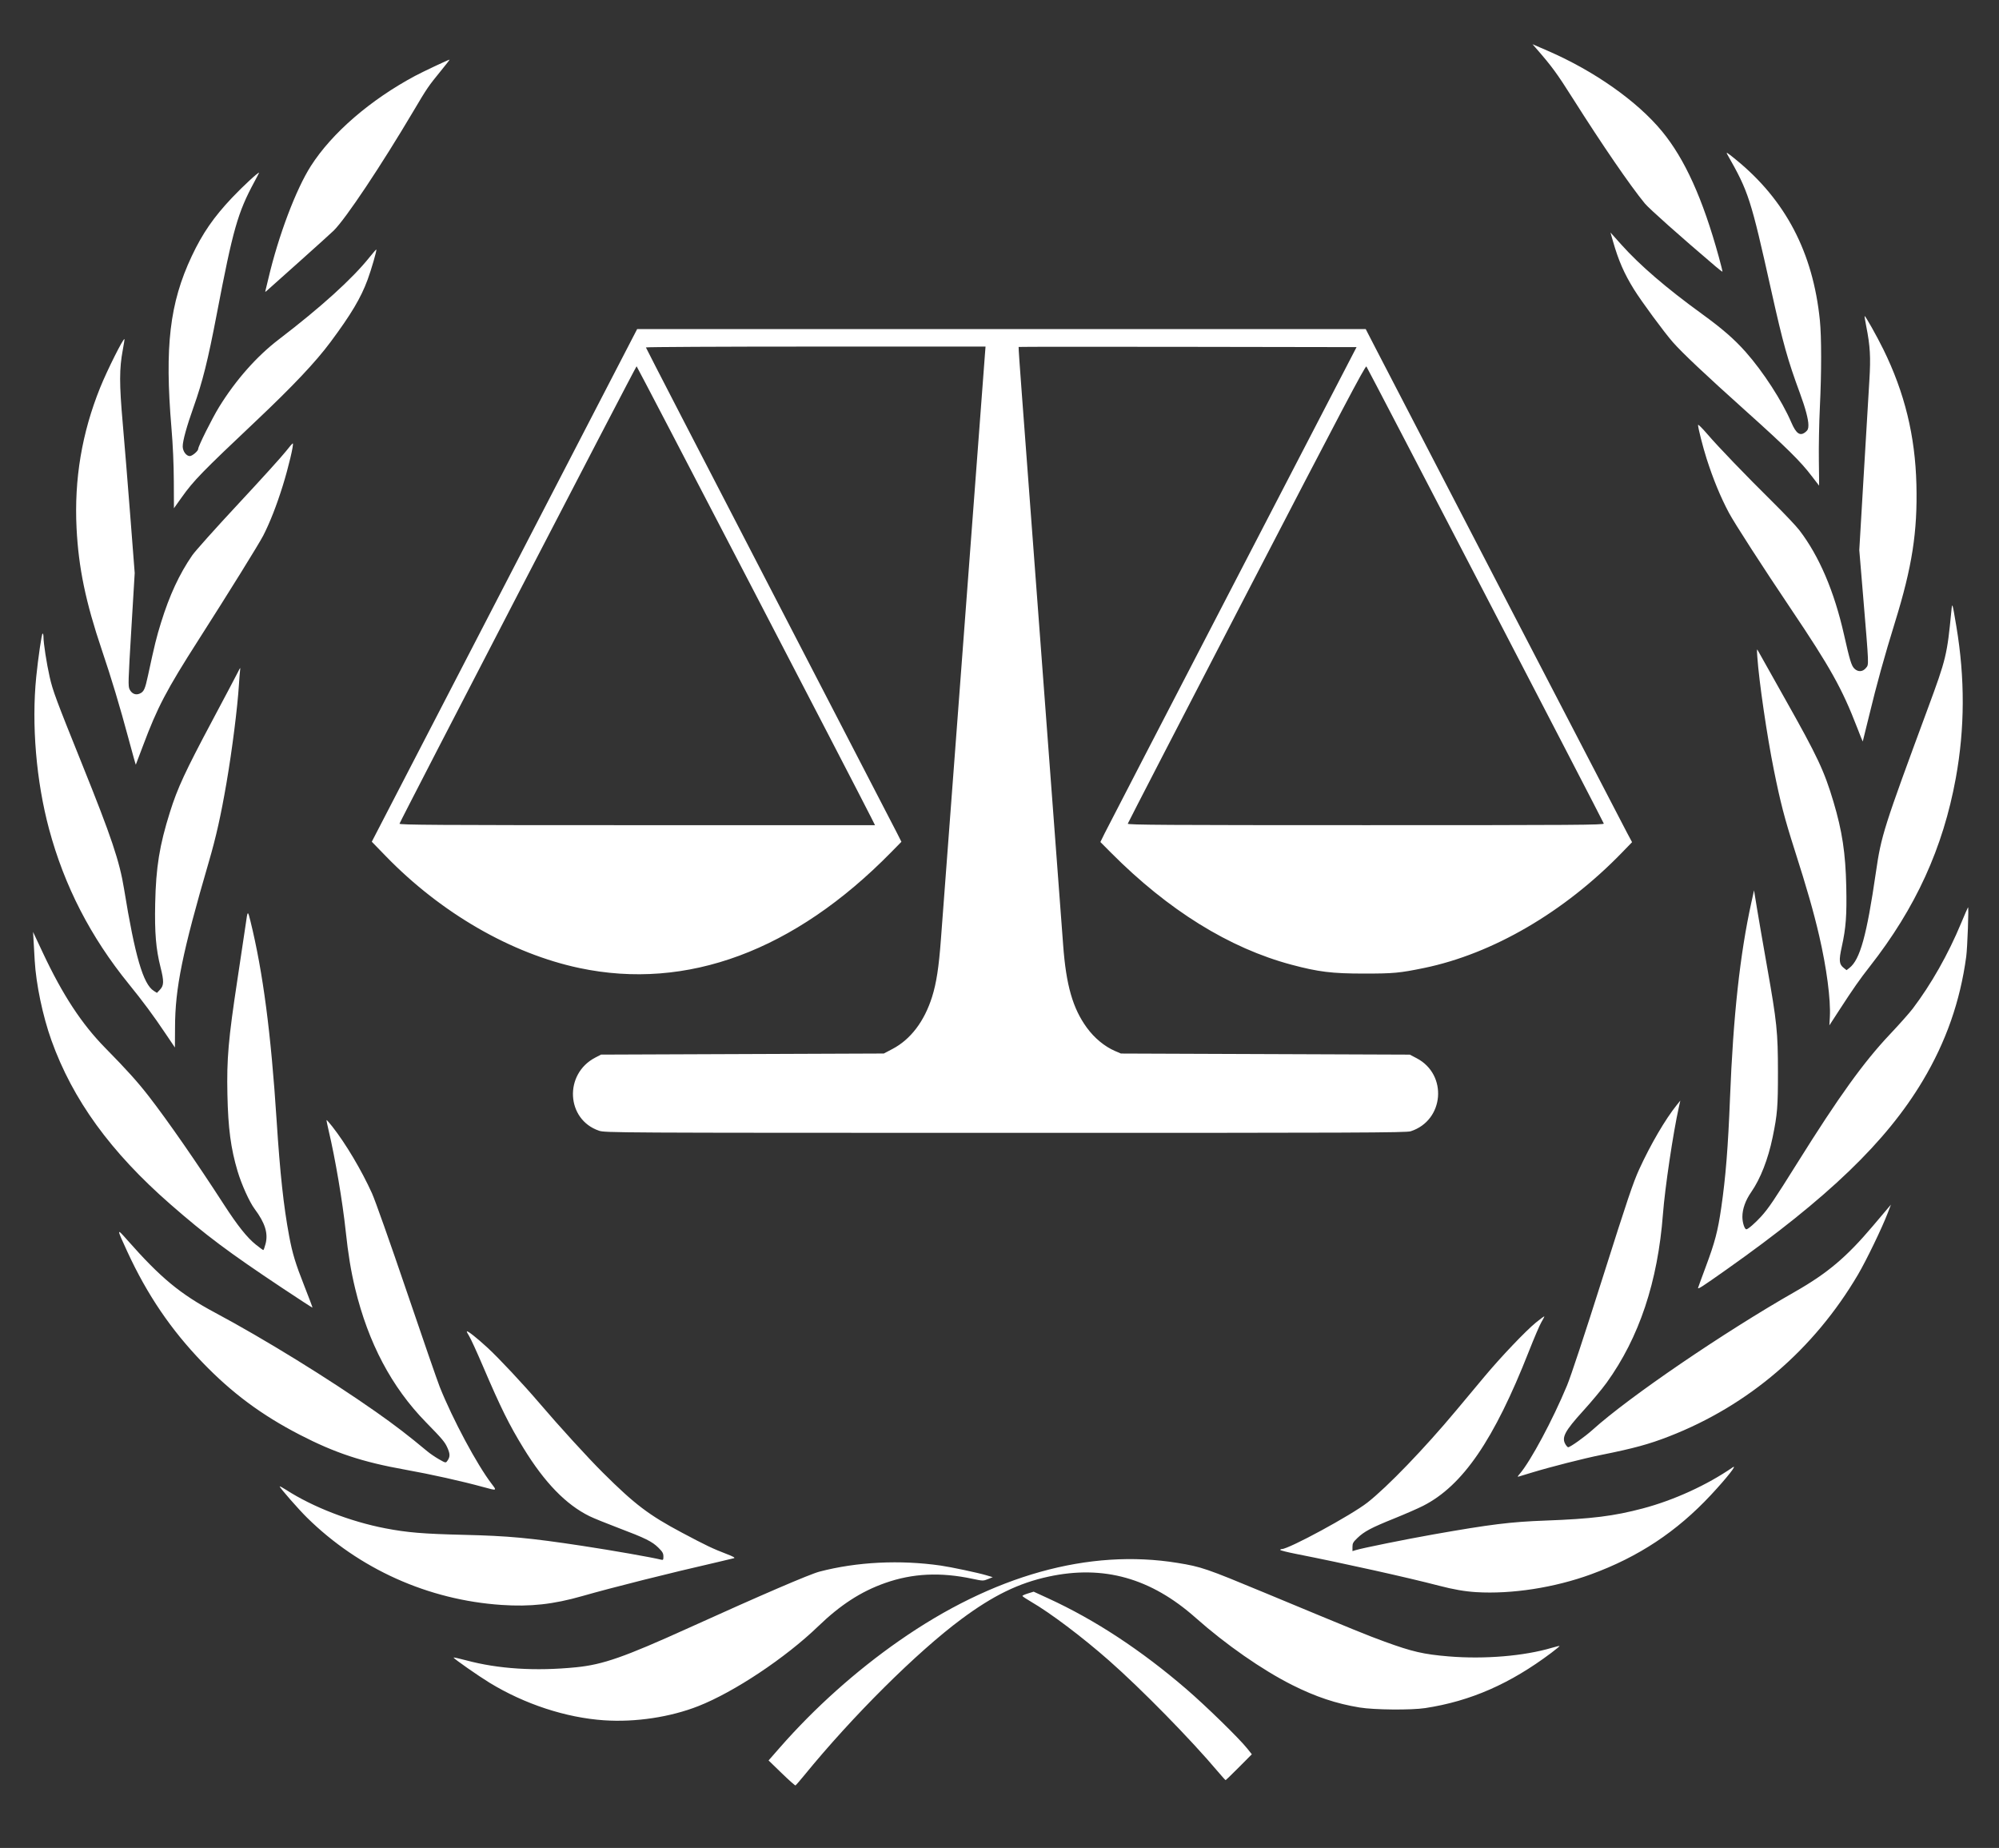 <?xml version="1.0" encoding="UTF-8" standalone="no"?>
<svg
   xmlns:dc="http://purl.org/dc/elements/1.1/"
   xmlns:cc="http://creativecommons.org/ns#"
   xmlns:rdf="http://www.w3.org/1999/02/22-rdf-syntax-ns#"
   xmlns:svg="http://www.w3.org/2000/svg"
   xmlns="http://www.w3.org/2000/svg"
   xmlns:sodipodi="http://sodipodi.sourceforge.net/DTD/sodipodi-0.dtd"
   xmlns:inkscape="http://www.inkscape.org/namespaces/inkscape"
   width="238"
   height="220"
   viewBox="0 0 238 220"
   version="1.1"
   id="svg7"
   sodipodi:docname="icons_extraditionpolicy.svg"
   inkscape:version="1.0.2-2 (e86c870879, 2021-01-15)">
  <rect x="0" y="0" width="238" height="220" fill="#333333" stroke="none"/>
  <sodipodi:namedview
     pagecolor="#ffffff"
     bordercolor="#666666"
     borderopacity="1"
     objecttolerance="10"
     gridtolerance="10"
     guidetolerance="10"
     inkscape:pageopacity="0"
     inkscape:pageshadow="2"
     inkscape:window-width="1438"
     inkscape:window-height="875"
     id="namedview21"
     showgrid="false"
     inkscape:pagecheckerboard="true"
     inkscape:zoom="2.3623794"
     inkscape:cx="83.944257"
     inkscape:cy="105.3798"
     inkscape:window-x="0"
     inkscape:window-y="0"
     inkscape:window-maximized="0"
     inkscape:current-layer="svg7"
     inkscape:document-rotation="0" />
  <defs
     id="defs4">
    <style
       id="style2">
      .cls-1 {
        fill-rule: evenodd;
      }
    </style>
    <style
       id="style2-1">
      .cls-1 {
        fill-rule: evenodd;
      }
    </style>
    <style
       id="style2-3">
      .cls-1 {
        fill-rule: evenodd;
      }
    </style>
    <style
       id="style2-6">
      .cls-1 {
        fill-rule: evenodd;
      }
    </style>
    <style
       id="style2-7">
      .cls-1 {
        fill-rule: evenodd;
      }
    </style>
    <style
       id="style2-65">
      .cls-1 {
        fill-rule: evenodd;
      }
    </style>
    <style
       id="style2-16">
      .cls-1 {
        fill-rule: evenodd;
      }
    </style>
    <style
       id="style2-79">
      .cls-1 {
        fill-rule: evenodd;
      }
    </style>
    <style
       id="style2-9">
      .cls-1 {
        fill-rule: evenodd;
      }
    </style>
    <style
       id="style2-99">
      .cls-1, .cls-2 {
        fill-rule: evenodd;
      }

      .cls-2 {
        opacity: 0.79;
      }
    </style>
    <style
       id="style2-9-5">
      .cls-1 {
        fill-rule: evenodd;
      }
    </style>
    <style
       id="style2-6-4">
      .cls-1 {
        fill-rule: evenodd;
      }
    </style>
    <style
       id="style2-8">
      .cls-1 {
        fill-rule: evenodd;
      }
    </style>
  </defs>
  <path
     style="fill:#ffffff;stroke-width:0.127"
     d="m 93.06,211.09 -1.554,-1.506 1.341,-1.531 c 4.133,-4.72 9.037,-9.11 14.202,-12.713 11.187,-7.805 22.592,-10.994 33.159,-9.272 2.819,0.459 3.401,0.659 10.316,3.532 11.014,4.577 12.245,5.079 14.327,5.838 3.297,1.202 4.641,1.512 7.643,1.76 4.26,0.352 8.965,-0.042 12.292,-1.03 0.472,-0.14 0.876,-0.235 0.899,-0.211 0.022,0.024 -0.419,0.389 -0.981,0.812 -4.899,3.687 -9.632,5.761 -15.022,6.581 -1.665,0.254 -6.061,0.215 -7.799,-0.069 -2.78,-0.454 -5.244,-1.276 -8.046,-2.685 -3.552,-1.786 -7.889,-4.806 -11.481,-7.993 -5.336,-4.735 -10.966,-6.314 -17.496,-4.909 -3.572,0.769 -6.603,2.244 -10.397,5.062 -5.298,3.934 -12.96,11.55 -18.702,18.59 -0.526,0.645 -1,1.191 -1.053,1.211 -0.053,0.021 -0.795,-0.64 -1.649,-1.468 z m 51.949,-0.171 c -3.226,-3.83 -9.11,-9.831 -12.975,-13.233 -3.183,-2.802 -6.983,-5.667 -9.294,-7.006 -0.556,-0.322 -1.012,-0.628 -1.013,-0.68 -0.001,-0.052 0.3,-0.187 0.67,-0.301 l 0.672,-0.207 1.754,0.806 c 5.563,2.557 11.031,6.15 16.43,10.796 2.337,2.011 6.297,5.879 7.257,7.088 l 0.531,0.669 -1.53,1.539 c -0.842,0.846 -1.558,1.538 -1.591,1.538 -0.034,0 -0.443,-0.454 -0.91,-1.008 z m -73.085,-6.115 c -4.543,-0.308 -9.46,-1.92 -13.644,-4.475 -1.31,-0.8 -4.167,-2.794 -4.28,-2.987 -0.031,-0.054 0.645,0.092 1.503,0.323 3.822,1.029 8.265,1.309 13.104,0.825 3.18,-0.318 5.696,-1.198 13.387,-4.683 8.701,-3.943 14.41,-6.399 15.586,-6.706 4.462,-1.163 9.582,-1.416 14.442,-0.714 1.231,0.178 4.414,0.854 5.388,1.144 l 0.783,0.233 -0.572,0.232 c -0.554,0.225 -0.611,0.224 -1.827,-0.035 -3.827,-0.815 -7.144,-0.656 -10.419,0.5 -2.864,1.011 -5.314,2.597 -7.968,5.158 -3.891,3.755 -9.985,7.812 -14.263,9.496 -3.343,1.316 -7.493,1.94 -11.221,1.688 z M 59.704,191.069 c -8.733,-0.589 -16.945,-4.278 -23.164,-10.405 -0.991,-0.976 -3.233,-3.538 -3.238,-3.699 -0.001,-0.049 0.346,0.135 0.771,0.409 3.166,2.042 7.633,3.773 11.808,4.576 2.61,0.502 4.512,0.66 9.34,0.775 5.332,0.127 7.831,0.36 14.123,1.314 3.494,0.53 8.343,1.381 9.364,1.643 0.246,0.063 0.276,0.022 0.276,-0.382 0,-0.372 -0.104,-0.556 -0.59,-1.038 -0.75,-0.745 -1.561,-1.146 -4.763,-2.357 -1.424,-0.538 -2.971,-1.167 -3.439,-1.397 -2.803,-1.379 -5.34,-3.991 -7.853,-8.083 -1.724,-2.808 -2.716,-4.812 -4.842,-9.781 -0.723,-1.691 -1.462,-3.303 -1.64,-3.582 -0.179,-0.279 -0.303,-0.531 -0.275,-0.56 0.089,-0.094 1.191,0.776 2.454,1.938 1.352,1.243 4.236,4.322 6.156,6.571 2.404,2.816 5.782,6.517 7.582,8.308 3.803,3.783 5.475,5.052 9.416,7.146 2.894,1.538 3.681,1.913 5.338,2.547 0.767,0.293 1.026,0.443 0.86,0.494 -0.131,0.041 -1.04,0.257 -2.019,0.481 -5.554,1.269 -12.475,3.007 -16.042,4.028 -3.441,0.985 -6.192,1.287 -9.626,1.055 z m 116.057,-1.522 c -1.354,-0.083 -2.715,-0.318 -4.44,-0.768 -3.739,-0.976 -11.292,-2.656 -17.022,-3.786 -1.03,-0.203 -1.873,-0.415 -1.873,-0.471 0,-0.056 0.076,-0.101 0.17,-0.101 0.851,0 8.309,-4.047 10.215,-5.543 2.387,-1.874 6.762,-6.414 10.552,-10.951 1.078,-1.291 2.598,-3.11 3.377,-4.042 1.935,-2.317 4.902,-5.434 6.12,-6.43 0.554,-0.453 1.007,-0.781 1.007,-0.729 0,0.052 -0.161,0.364 -0.357,0.693 -0.197,0.329 -0.865,1.889 -1.485,3.467 -4.146,10.548 -7.864,15.979 -12.588,18.385 -0.608,0.31 -2.155,0.986 -3.439,1.504 -2.743,1.106 -3.561,1.539 -4.374,2.315 -0.52,0.496 -0.6,0.639 -0.6,1.073 v 0.5 l 0.399,-0.122 c 0.802,-0.245 6.011,-1.298 9.242,-1.868 6.791,-1.198 9.176,-1.493 13.325,-1.646 5.537,-0.205 8.137,-0.529 11.606,-1.447 3.69,-0.976 7.624,-2.773 10.684,-4.88 0.649,-0.447 -0.681,1.243 -2.578,3.277 -4.075,4.368 -8.625,7.38 -14.267,9.445 -4.338,1.588 -9.449,2.382 -13.673,2.125 z M 57.555,177.04 c -2.517,-0.694 -6.25,-1.525 -9.29,-2.069 -5.118,-0.916 -8.375,-1.993 -12.57,-4.159 -4.557,-2.353 -8.083,-4.973 -11.59,-8.614 -3.756,-3.899 -6.573,-8.049 -8.931,-13.154 -1.314,-2.846 -1.315,-2.885 -0.022,-1.42 3.984,4.516 6.292,6.426 10.448,8.648 5.843,3.123 13.54,7.868 19.122,11.787 2.298,1.614 3.879,2.827 6.167,4.733 0.318,0.265 0.938,0.687 1.378,0.937 0.787,0.448 0.802,0.451 0.986,0.196 0.34,-0.469 0.347,-0.806 0.034,-1.524 -0.313,-0.719 -0.586,-1.046 -2.596,-3.103 -4.066,-4.164 -6.842,-9.415 -8.41,-15.907 -0.497,-2.058 -0.83,-4.08 -1.12,-6.809 -0.375,-3.527 -1.25,-8.691 -2.028,-11.963 -0.161,-0.679 -0.275,-1.254 -0.253,-1.277 0.022,-0.023 0.33,0.326 0.684,0.775 1.594,2.025 3.484,5.205 4.725,7.948 0.376,0.831 2.186,5.946 4.123,11.651 1.899,5.594 3.673,10.721 3.942,11.394 1.544,3.865 4.443,9.277 6.185,11.548 0.638,0.831 0.642,0.829 -0.984,0.381 z m 123.377,-1.566 c 1.317,-1.543 3.928,-6.42 5.634,-10.52 0.46,-1.106 2.1,-6.066 4.246,-12.843 2.956,-9.332 3.631,-11.333 4.359,-12.923 1.353,-2.952 3.102,-5.943 4.466,-7.637 l 0.42,-0.522 -0.174,0.782 c -0.68,3.05 -1.655,9.602 -1.892,12.713 -0.617,8.088 -2.829,14.712 -6.71,20.095 -0.532,0.737 -1.786,2.241 -2.787,3.343 -2.209,2.429 -2.605,3.187 -2.095,4.013 0.109,0.177 0.245,0.321 0.303,0.321 0.249,0 1.979,-1.235 2.931,-2.092 4.339,-3.91 15.589,-11.582 24.078,-16.421 3.862,-2.201 6.123,-4.108 9.246,-7.797 0.772,-0.912 1.577,-1.863 1.79,-2.114 l 0.387,-0.456 -0.374,0.978 c -0.684,1.79 -2.549,5.65 -3.551,7.353 -5.248,8.91 -13.025,15.572 -22.481,19.254 -2.397,0.934 -4.198,1.426 -8.065,2.204 -2.073,0.417 -6.059,1.431 -8.269,2.104 -0.709,0.216 -1.4,0.425 -1.535,0.466 -0.216,0.065 -0.207,0.029 0.073,-0.301 z M 33.607,153.34 c -6.403,-4.261 -9.076,-6.262 -13.325,-9.973 C 13.173,137.157 8.656,130.931 6.117,123.838 5.091,120.97 4.291,117.153 4.133,114.364 c -0.037,-0.659 -0.097,-1.697 -0.132,-2.307 l -0.064,-1.108 1.163,2.477 c 2.359,5.026 4.626,8.481 7.442,11.344 2.551,2.594 3.854,4.041 5.183,5.756 2.262,2.919 5.697,7.871 8.941,12.889 1.611,2.491 2.764,3.938 3.793,4.758 0.448,0.358 0.849,0.651 0.891,0.651 0.042,0.001 0.163,-0.336 0.27,-0.748 0.324,-1.252 -0.064,-2.492 -1.296,-4.14 -0.622,-0.831 -1.56,-2.905 -2.036,-4.498 -0.808,-2.709 -1.126,-5.1 -1.212,-9.127 -0.091,-4.265 0.11,-6.575 1.191,-13.69 0.474,-3.119 0.918,-6.082 0.987,-6.584 0.228,-1.664 0.245,-1.675 0.561,-0.391 1.491,6.058 2.445,13.317 3.118,23.73 0.409,6.329 0.833,10.245 1.49,13.756 0.394,2.108 0.752,3.286 1.826,6.005 0.544,1.378 0.974,2.521 0.955,2.54 -0.019,0.018 -1.637,-1.033 -3.596,-2.337 z m 168.56,-0.006 c 0,-0.032 0.412,-1.161 0.915,-2.51 1.094,-2.931 1.44,-4.248 1.844,-7.016 0.531,-3.643 0.817,-7.215 1.048,-13.104 0.383,-9.756 1.188,-17.118 2.544,-23.274 l 0.316,-1.434 0.34,2.086 c 0.187,1.147 0.73,4.286 1.206,6.976 1.181,6.67 1.297,7.791 1.301,12.582 0.003,4.133 -0.069,5.023 -0.632,7.748 -0.542,2.624 -1.448,4.943 -2.554,6.538 -0.682,0.984 -1.048,2.008 -1.048,2.937 0,0.683 0.258,1.488 0.476,1.488 0.191,0 1.059,-0.753 1.751,-1.517 0.893,-0.987 1.532,-1.933 4.323,-6.394 4.935,-7.89 7.887,-11.992 11.009,-15.297 1.117,-1.183 2.343,-2.562 2.723,-3.064 2.197,-2.9 4.214,-6.461 5.758,-10.17 0.418,-1.004 0.789,-1.855 0.824,-1.891 0.107,-0.108 -0.072,4.818 -0.214,5.867 -0.717,5.318 -2.41,10.149 -5.185,14.795 -4.331,7.252 -11.272,13.926 -23.358,22.462 -2.908,2.054 -3.388,2.364 -3.388,2.191 z M 71.31,134.61 c -3.905,-1.33 -4.183,-6.747 -0.445,-8.697 l 0.691,-0.36 16.835,-0.065 16.835,-0.065 1.035,-0.544 c 2.159,-1.136 3.791,-3.284 4.71,-6.197 0.516,-1.636 0.807,-3.528 1.054,-6.859 0.226,-3.043 5.069,-67.402 5.234,-69.552 l 0.078,-1.01 h -20.218 c -11.12,0 -20.218,0.045 -20.218,0.101 0,0.055 6.613,12.861 14.696,28.457 8.083,15.596 14.927,28.815 15.21,29.377 l 0.514,1.021 -1.24,1.263 c -11.52,11.733 -24.298,16.475 -37.094,13.766 -8.126,-1.721 -16.476,-6.545 -23.049,-13.315 l -1.673,-1.723 15.796,-30.514 15.796,-30.514 43.372,-0.002 43.372,-0.002 1.159,2.249 c 2.382,4.625 29.323,56.536 29.925,57.663 l 0.627,1.173 -1.2,1.239 c -6.856,7.076 -15.397,12.056 -23.563,13.739 -2.906,0.599 -3.649,0.668 -7.171,0.666 -3.806,-0.002 -5.401,-0.198 -8.626,-1.058 -7.393,-1.973 -14.661,-6.482 -21.458,-13.313 l -1.284,-1.291 0.509,-1.035 c 0.28,-0.569 7.143,-13.825 15.25,-29.459 l 14.741,-28.424 -20.096,-0.033 c -11.053,-0.018 -20.115,-0.013 -20.138,0.012 -0.023,0.025 0.15,2.563 0.386,5.64 0.446,5.831 4.584,61.023 4.916,65.564 0.348,4.77 1.143,7.542 2.822,9.843 0.905,1.24 2.119,2.241 3.366,2.777 l 0.69,0.296 17.196,0.065 17.196,0.065 0.817,0.427 c 3.729,1.949 3.284,7.412 -0.71,8.698 -0.531,0.171 -6.365,0.194 -48.255,0.189 -46.69,-0.005 -47.666,-0.011 -48.388,-0.257 z M 103.769,97.422 C 101.924,93.751 75.856,43.606 75.793,43.606 c -0.088,0 -28.159,54.156 -28.226,54.454 -0.033,0.15 4.437,0.178 28.286,0.178 h 28.325 z m 87.178,0.623 c -0.134,-0.371 -28.118,-54.246 -28.265,-54.416 -0.119,-0.137 -2.981,5.29 -14.259,27.043 -7.761,14.968 -14.129,27.293 -14.15,27.39 -0.033,0.147 4.63,0.175 28.352,0.175 24.937,0 28.383,-0.023 28.322,-0.192 z M 19.657,122.978 c -1.363,-2.036 -2.651,-3.774 -4.321,-5.829 -4.548,-5.594 -7.672,-11.664 -9.494,-18.446 C 4.31,93.007 3.742,86.25 4.315,80.57 4.542,78.323 4.968,75.42 5.072,75.42 c 0.057,0 0.104,0.183 0.104,0.407 0,0.743 0.373,3.156 0.737,4.765 0.372,1.647 0.747,2.655 3.854,10.37 3.51,8.715 4.466,11.56 5.007,14.89 1.294,7.966 2.274,11.325 3.536,12.114 l 0.378,0.237 0.367,-0.39 c 0.466,-0.495 0.477,-0.997 0.06,-2.649 -0.55,-2.177 -0.712,-4.105 -0.639,-7.604 0.09,-4.314 0.509,-6.907 1.76,-10.887 0.894,-2.845 1.801,-4.802 5.042,-10.887 1.489,-2.797 2.854,-5.378 3.032,-5.737 0.318,-0.639 0.323,-0.643 0.268,-0.196 -0.031,0.251 -0.089,0.984 -0.129,1.63 -0.172,2.766 -0.809,7.8 -1.485,11.735 -0.665,3.868 -1.236,6.42 -2.102,9.388 -3.156,10.818 -4.015,15.028 -4.023,19.721 -0.002,1.309 -0.009,2.38 -0.015,2.38 -0.006,2e-5 -0.531,-0.777 -1.167,-1.727 z m 198.204,-1.916 c 0.112,-2.063 -0.385,-5.848 -1.27,-9.656 -0.667,-2.872 -1.447,-5.599 -2.928,-10.235 -1.194,-3.738 -1.689,-5.646 -2.465,-9.496 -0.823,-4.081 -1.771,-10.556 -1.971,-13.452 -0.071,-1.03 -0.069,-1.038 0.136,-0.652 0.114,0.215 1.547,2.767 3.184,5.672 3.845,6.82 4.649,8.531 5.75,12.227 1.035,3.475 1.434,6.116 1.518,10.069 0.073,3.434 -0.036,4.92 -0.528,7.149 -0.368,1.666 -0.328,2.104 0.227,2.544 l 0.337,0.267 0.338,-0.263 c 1.268,-0.988 2.06,-3.845 3.156,-11.392 0.636,-4.377 0.906,-5.228 6.194,-19.534 2.17,-5.869 2.281,-6.329 2.789,-11.563 0.105,-1.079 0.11,-1.064 0.595,1.825 1.035,6.167 1.014,12.14 -0.065,18.058 -1.517,8.326 -4.771,15.454 -10.24,22.43 -1.189,1.517 -1.97,2.632 -3.573,5.101 l -1.24,1.91 z M 15.317,87.992 C 14.234,83.971 13.288,80.824 12.123,77.375 10.196,71.668 9.351,67.596 9.115,62.875 8.824,57.042 9.75,51.534 11.927,46.142 c 0.838,-2.075 2.763,-5.917 2.891,-5.77 0.019,0.022 -0.07,0.597 -0.198,1.278 -0.42,2.244 -0.422,4.026 -0.008,8.736 0.205,2.331 0.609,7.298 0.899,11.038 l 0.527,6.8 -0.404,6.717 c -0.376,6.256 -0.39,6.745 -0.206,7.124 0.255,0.523 0.722,0.722 1.201,0.512 0.506,-0.222 0.638,-0.513 1.002,-2.202 0.792,-3.674 0.99,-4.479 1.542,-6.258 1.012,-3.264 2.18,-5.779 3.72,-8.012 0.349,-0.505 2.82,-3.266 5.493,-6.134 2.673,-2.868 5.211,-5.671 5.641,-6.228 0.43,-0.557 0.807,-0.986 0.838,-0.954 0.126,0.134 -0.532,2.899 -1.197,5.031 -0.738,2.366 -1.52,4.362 -2.322,5.933 -0.498,0.974 -4.126,6.821 -7.686,12.387 -3.846,6.013 -4.919,8.057 -6.637,12.647 -0.456,1.219 -0.841,2.232 -0.854,2.25 -0.014,0.019 -0.397,-1.35 -0.853,-3.042 z m 205.779,-1.407 c -1.763,-4.582 -3.185,-7.13 -7.829,-14.035 -3.434,-5.105 -6.779,-10.288 -7.426,-11.507 -1.002,-1.886 -1.859,-3.965 -2.648,-6.421 -0.433,-1.347 -1.025,-3.675 -1.025,-4.03 0,-0.111 0.49,0.369 1.088,1.067 1.323,1.542 4.514,4.86 7.827,8.135 1.354,1.339 2.769,2.835 3.145,3.325 2.364,3.083 4.158,7.281 5.324,12.46 0.68,3.018 0.877,3.669 1.219,4.01 0.437,0.436 1.003,0.409 1.387,-0.066 0.359,-0.443 0.375,-0.036 -0.332,-8.516 l -0.46,-5.52 0.521,-8.823 c 0.286,-4.852 0.592,-9.977 0.679,-11.387 0.171,-2.773 0.097,-4.065 -0.372,-6.432 -0.128,-0.645 -0.215,-1.192 -0.194,-1.215 0.07,-0.076 1.448,2.371 2.226,3.953 2.542,5.169 3.797,10.302 3.941,16.114 0.139,5.612 -0.51,9.786 -2.538,16.339 -1.279,4.131 -2.188,7.412 -3.091,11.159 -0.406,1.684 -0.748,3.071 -0.76,3.082 -0.012,0.011 -0.319,-0.751 -0.681,-1.693 z M 20.695,57.305 c -0.011,-2.084 -0.108,-4.297 -0.28,-6.333 -0.821,-9.734 -0.215,-14.885 2.41,-20.467 1.278,-2.717 2.616,-4.657 4.816,-6.981 1.282,-1.355 3.202,-3.127 3.202,-2.956 0,0.025 -0.251,0.51 -0.558,1.078 -1.981,3.669 -2.546,5.654 -4.468,15.701 -1.065,5.567 -1.691,8.077 -2.775,11.125 -0.819,2.302 -1.288,4.004 -1.288,4.672 0,0.575 0.424,1.153 0.845,1.153 0.287,0 0.997,-0.602 0.997,-0.846 0,-0.323 1.661,-3.654 2.497,-5.009 1.978,-3.202 4.464,-6.016 7.091,-8.025 5.039,-3.854 8.731,-7.195 10.792,-9.767 0.436,-0.543 0.809,-0.97 0.83,-0.947 0.074,0.078 -0.588,2.372 -1.036,3.586 -0.804,2.183 -1.96,4.126 -4.43,7.447 -1.759,2.364 -4.476,5.241 -8.868,9.389 -6.408,6.051 -7.414,7.085 -8.828,9.07 l -0.935,1.313 z m 195,-0.635 c -1.272,-1.694 -3.027,-3.426 -7.882,-7.781 -4.783,-4.291 -7.524,-6.877 -8.656,-8.166 -1.031,-1.175 -3.736,-4.849 -4.625,-6.284 -1.157,-1.868 -1.83,-3.406 -2.48,-5.675 l -0.311,-1.085 1.304,1.455 c 2.203,2.458 5.342,5.157 9.551,8.212 2.444,1.774 3.885,3.025 5.235,4.546 2.082,2.346 4.338,5.828 5.442,8.4 0.585,1.363 1.056,1.673 1.711,1.126 0.256,-0.214 0.324,-0.382 0.324,-0.807 0,-0.682 -0.35,-2.006 -0.991,-3.747 -1.493,-4.056 -2.019,-5.935 -3.428,-12.256 -2.447,-10.98 -2.698,-11.759 -5.203,-16.165 -0.233,-0.409 -0.136,-0.355 0.976,0.55 5.929,4.825 9.193,11.065 10.01,19.135 0.202,1.992 0.202,6.199 0,10.366 -0.09,1.865 -0.144,4.725 -0.119,6.356 0.024,1.632 0.036,2.966 0.025,2.966 -0.011,-6.8e-5 -0.408,-0.517 -0.882,-1.148 z M 31.619,34.544 c 0.039,-0.143 0.189,-0.759 0.331,-1.369 1.2,-5.118 3.287,-10.645 5.072,-13.43 2.518,-3.928 7.076,-7.864 12.411,-10.717 0.912,-0.488 3.973,-1.93 4.096,-1.93 0.029,0 -0.439,0.601 -1.038,1.336 -1.493,1.83 -1.646,2.053 -3.228,4.726 -3.897,6.582 -8.085,12.861 -9.531,14.291 -0.262,0.258 -2.106,1.926 -4.098,3.705 -1.993,1.779 -3.727,3.328 -3.854,3.442 -0.215,0.192 -0.226,0.189 -0.16,-0.054 z M 204.248,31.711 c -4.204,-3.574 -7.905,-6.868 -8.417,-7.491 -1.744,-2.12 -5.084,-6.99 -8.526,-12.429 -1.96,-3.098 -2.535,-3.882 -4.472,-6.1 l -0.374,-0.428 1.82,0.788 c 5.542,2.401 10.653,6.002 13.604,9.587 2.711,3.293 4.845,8.01 6.749,14.917 0.265,0.962 0.465,1.767 0.444,1.789 -0.021,0.022 -0.394,-0.263 -0.829,-0.633 z"
     id="path34" />
</svg>
